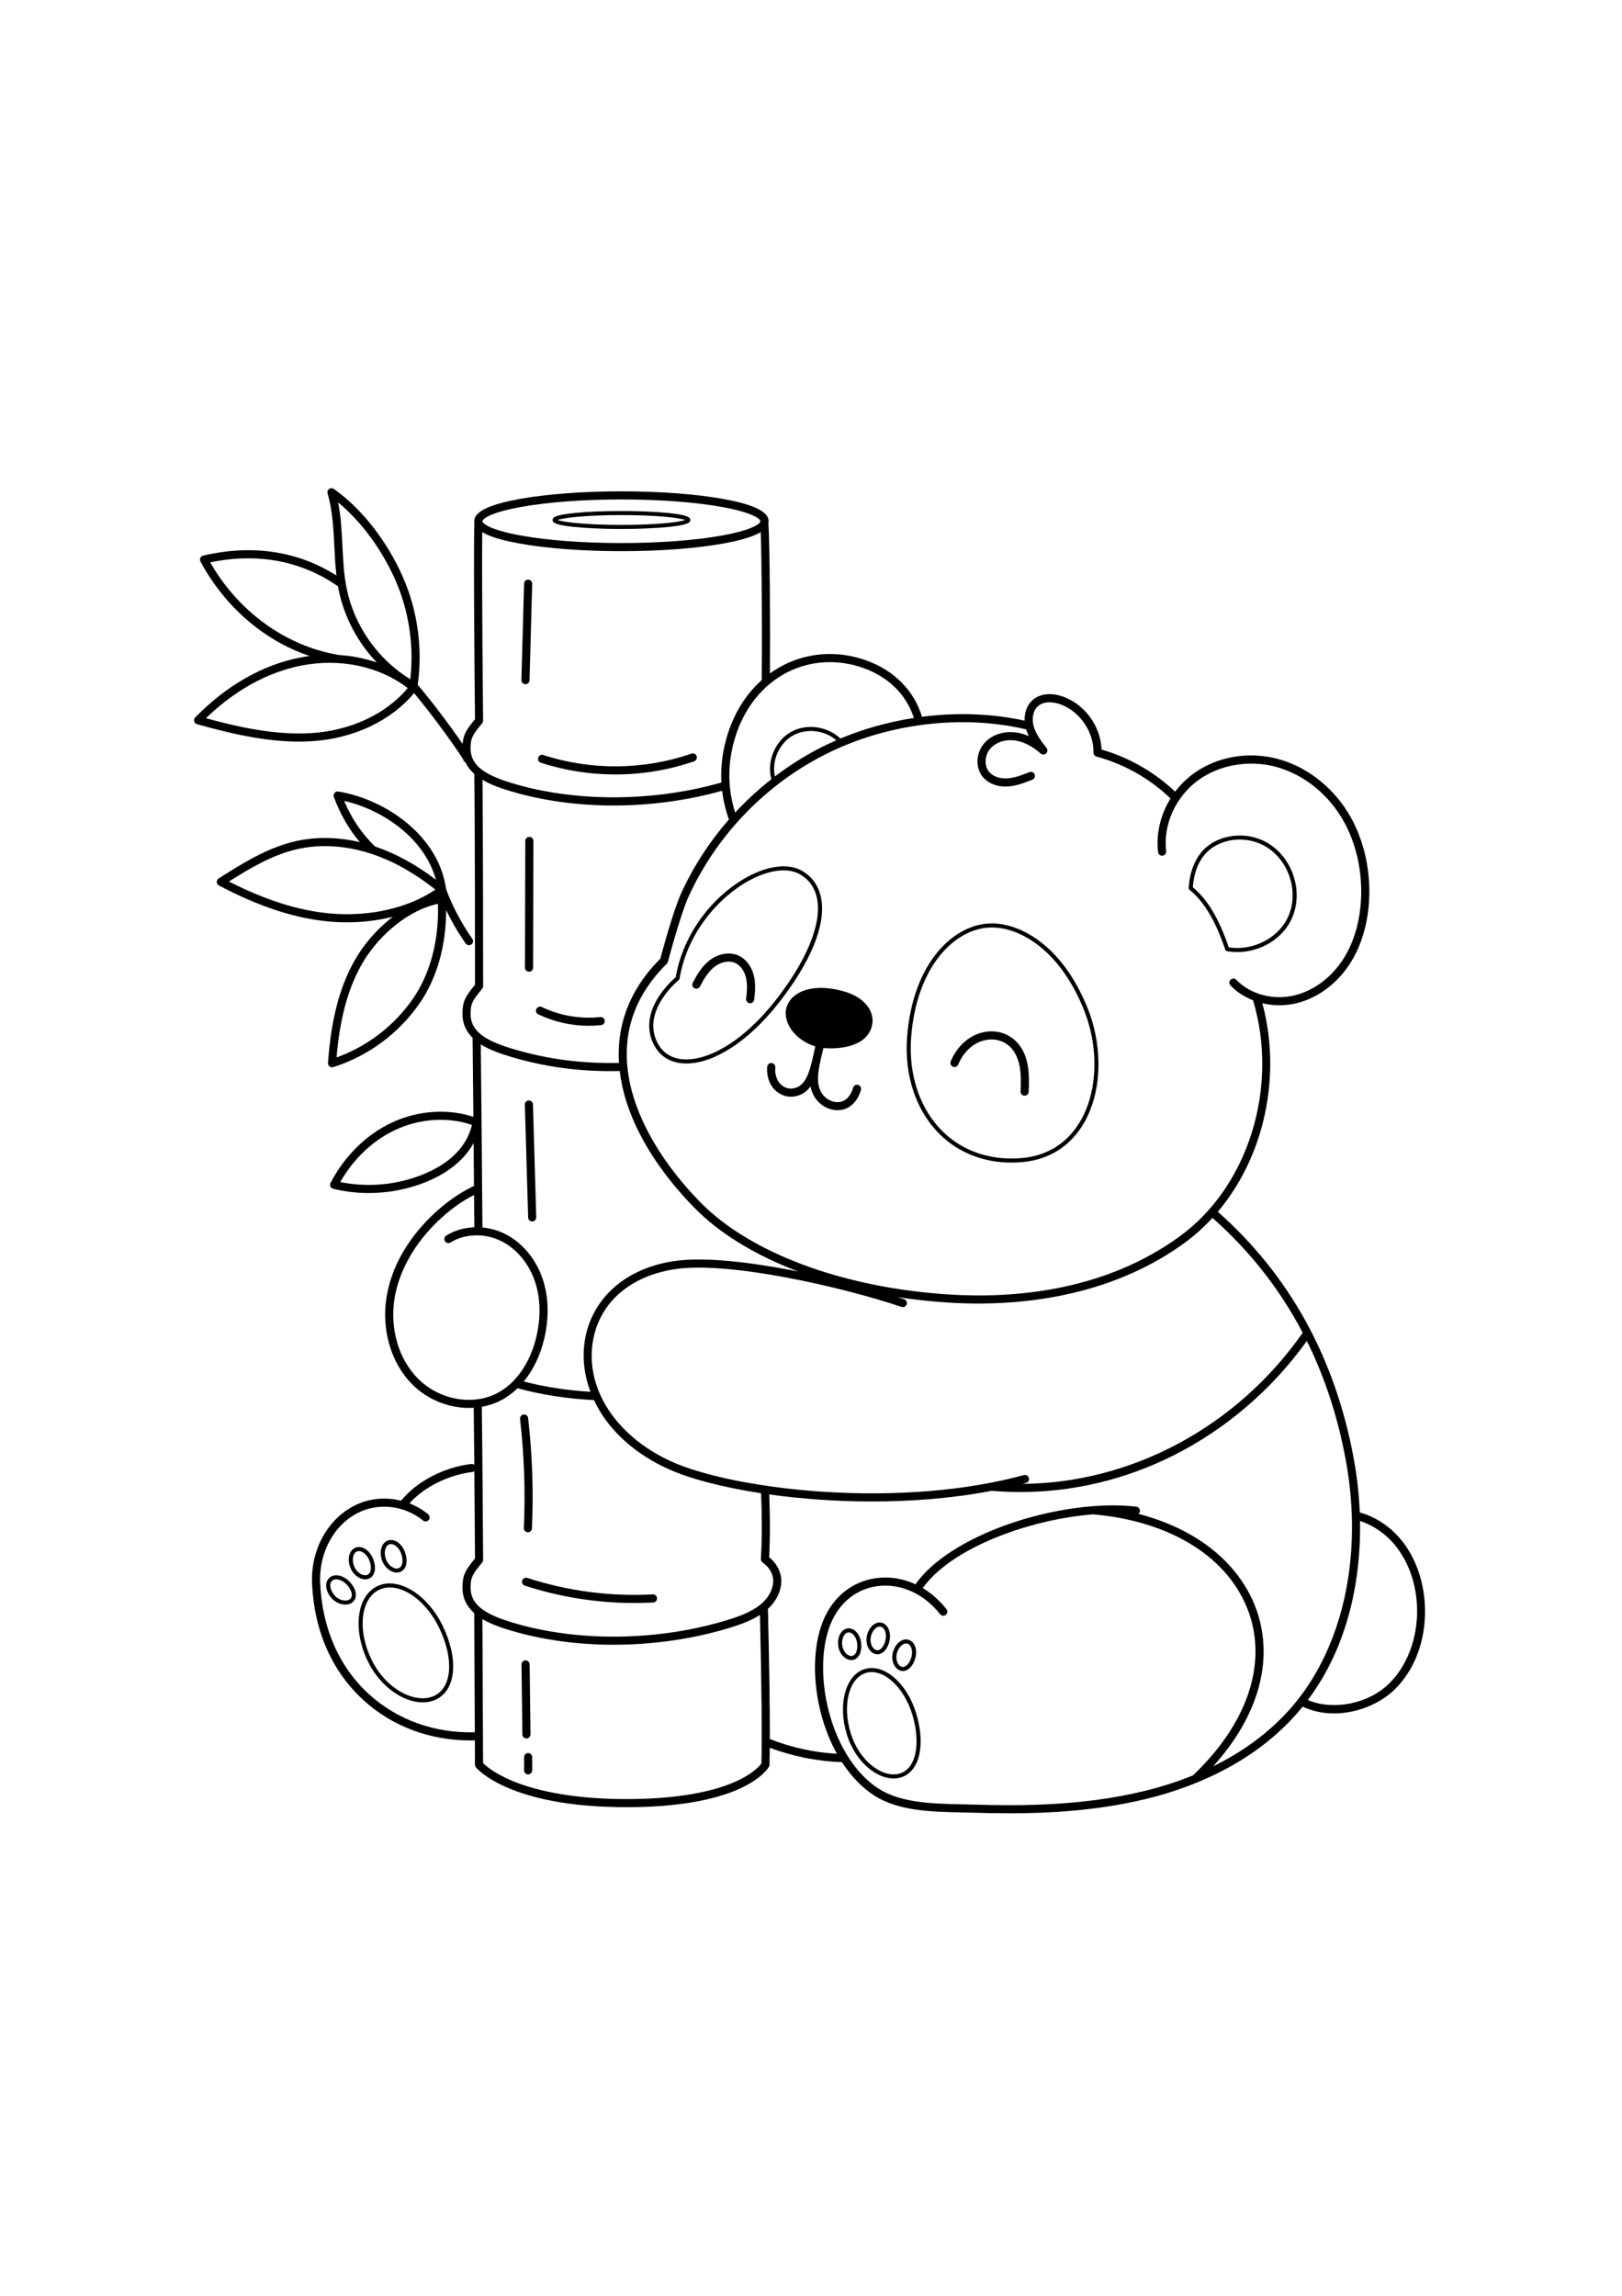 <?xml version="1.0" encoding="utf-8"?>
<!-- Generator: Adobe Illustrator 27.5.0, SVG Export Plug-In . SVG Version: 6.00 Build 0)  -->
<svg xmlns="http://www.w3.org/2000/svg" xmlns:xlink="http://www.w3.org/1999/xlink" viewBox="0 0 2000 2000" width="595" height="842" preserveAspectRatio="xMidYMid meet" data-scaled="true">
<g>
	<rect style="fill:#FFFFFF;" width="2000" height="2000"/>
</g>
<g>
	<path d="M707.749,234.424c15.645,1.623,36.428,2.518,58.519,2.518c22.092,0,42.875-0.894,58.52-2.518
		c24.338-2.526,26.375-5.6,26.375-8.533c0-2.933-2.037-6.007-26.375-8.533c-15.645-1.624-36.428-2.518-58.52-2.518
		c-22.091,0-42.874,0.894-58.519,2.518c-24.338,2.526-26.374,5.6-26.374,8.533C681.374,228.824,683.41,231.898,707.749,234.424z
		 M766.268,219.841c43.121,0,71.347,3.277,78.582,6.05c-7.235,2.773-35.461,6.05-78.582,6.05s-71.347-3.277-78.582-6.05
		C694.921,223.117,723.147,219.841,766.268,219.841z"/>
	<path d="M647.793,428.34c0.047,0.001,0.094,0.002,0.141,0.002c2.697,0,4.92-2.148,4.995-4.862l3.287-118.944
		c0.076-2.761-2.1-5.06-4.86-5.136c-2.736-0.078-5.06,2.099-5.136,4.86l-3.287,118.944
		C642.857,425.964,645.032,428.264,647.793,428.34z"/>
	<path d="M666.824,525.114c29.689,9.655,60.785,14.475,91.884,14.475c32.96,0,65.924-5.417,97.193-16.232
		c2.61-0.902,3.994-3.75,3.091-6.359c-0.902-2.609-3.749-3.994-6.359-3.091c-58.729,20.314-123.62,20.917-182.717,1.698
		c-2.627-0.853-5.447,0.582-6.301,3.209C662.761,521.439,664.197,524.26,666.824,525.114z"/>
	<path d="M652.297,782.776c0.005,0,0.009,0,0.014,0c2.755,0,4.992-2.23,5-4.987l0.408-156.239c0.007-2.761-2.226-5.005-4.987-5.013
		c-2.73-0.02-5.006,2.226-5.013,4.987l-0.408,156.239C647.303,780.524,649.536,782.769,652.297,782.776z"/>
	<path d="M663.761,835.312c19.497,9.311,40.744,14.098,62.211,14.098c5.072,0,10.156-0.267,15.232-0.805
		c2.746-0.291,4.736-2.753,4.445-5.499c-0.291-2.746-2.754-4.737-5.499-4.445c-24.722,2.62-49.646-1.659-72.08-12.373
		c-2.492-1.19-5.477-0.135-6.667,2.357C660.214,831.137,661.269,834.122,663.761,835.312z"/>
	<path d="M652.013,941.47c-2.76,0.081-4.933,2.384-4.852,5.144l4.065,139.132c0.079,2.71,2.301,4.854,4.995,4.854
		c0.049,0,0.099-0.001,0.148-0.002c2.76-0.081,4.933-2.384,4.852-5.144l-4.065-139.132
		C657.076,943.562,654.775,941.391,652.013,941.47z"/>
	<path d="M464.959,1540.373c-12.434,6.118-20.363,19.322-22.329,37.179c-1.921,17.445,2.09,37.353,11.294,56.058
		c14.793,30.063,42.995,49.853,67.204,49.851c6.006,0,11.77-1.219,17.019-3.802c24.38-11.997,27.498-50.327,7.415-91.14
		C526.383,1549.54,490.225,1527.941,464.959,1540.373z M535.94,1675.173c-10.976,5.401-25.63,4.016-40.202-3.798
		c-15.469-8.295-28.725-22.491-37.327-39.972c-8.789-17.862-12.628-36.792-10.81-53.303c1.772-16.098,8.721-27.903,19.567-33.24
		c4.215-2.074,8.783-3.06,13.544-3.06c20.988,0,45.725,19.173,60.365,48.927C559.88,1628.94,557.72,1664.455,535.94,1675.173z"/>
	<path d="M1102.869,1653.214c-12.072-10.524-25.121-14.348-36.743-10.766c-23.541,7.252-33.378,43.387-21.928,80.551
		c5.4,17.528,15.525,32.769,28.511,42.912c9.535,7.449,19.761,11.37,29.175,11.37c3.163,0,6.236-0.443,9.159-1.344
		c11.472-3.534,19.516-13.851,22.65-29.05c2.935-14.234,1.475-32.059-4.111-50.192
		C1124.096,1678.891,1114.61,1663.45,1102.869,1653.214z M1128.795,1745.877c-1.945,9.431-6.859,21.472-19.225,25.282
		c-10.037,3.092-22.351-0.257-33.784-9.188c-12.188-9.521-21.708-23.884-26.81-40.444c-10.637-34.529-2.283-67.86,18.622-74.301
		c2.348-0.723,4.776-1.081,7.259-1.081c7.995,0,16.548,3.707,24.727,10.837c11.049,9.632,20.005,24.258,25.22,41.184
		C1130.146,1715.51,1131.563,1732.453,1128.795,1745.877z"/>
	<path d="M489.265,1523.432c1.372,0,2.723-0.219,4.015-0.682c7.615-2.723,10.204-12.918,6.154-24.242
		c-3.931-10.994-13.228-17.384-21.167-14.546c-7.938,2.838-11.077,13.674-7.145,24.668
		C474.25,1517.377,482.057,1523.432,489.265,1523.432z M479.951,1488.671c0.688-0.246,1.405-0.364,2.139-0.364
		c4.73,0,10.137,4.893,12.637,11.885c3.025,8.457,1.679,16.131-3.129,17.85c-4.94,1.766-12.73-2.604-15.766-11.094
		C472.943,1498.872,474.83,1490.502,479.951,1488.671z"/>
	<path d="M1110.518,1644.446c0.928,0.26,1.858,0.386,2.782,0.386c6.449,0,12.6-6.136,15.288-15.721
		c2.983-10.641-0.716-20.668-8.421-22.828c-3.848-1.079-7.986,0.021-11.656,3.097c-3.4,2.85-6.03,7.121-7.406,12.026
		c-1.366,4.872-1.146,9.972,0.618,14.36C1103.514,1640.217,1106.719,1643.381,1110.518,1644.446z M1105.921,1622.756
		c1.106-3.945,3.167-7.335,5.803-9.544c1.826-1.53,3.742-2.326,5.536-2.326c0.532,0,1.053,0.07,1.558,0.212
		c4.839,1.356,7.108,8.988,4.956,16.664c-2.254,8.038-7.373,13.143-11.906,11.87c-2.292-0.643-4.298-2.731-5.505-5.731
		C1105.008,1630.53,1104.85,1626.572,1105.921,1622.756z"/>
	<path d="M1079.787,1623.973c0.722,0.152,1.444,0.227,2.162,0.227c3.167,0,6.251-1.465,8.861-4.252
		c2.81-3.001,4.942-7.426,6.003-12.461c1.051-4.985,0.696-9.989-1-14.088c-1.83-4.425-4.99-7.315-8.899-8.139
		c-7.83-1.652-15.749,5.526-18.029,16.339c-1.044,4.951-0.491,10.026,1.558,14.289
		C1072.522,1620.212,1075.927,1623.159,1079.787,1623.973z M1073.779,1602.63c1.515-7.185,6.337-12.6,10.932-12.6
		c0.394,0,0.786,0.04,1.174,0.122c2.244,0.473,4.13,2.305,5.31,5.158c1.315,3.178,1.572,7.136,0.727,11.146v0
		c-0.875,4.153-2.566,7.731-4.761,10.074c-1.387,1.481-3.611,3.127-6.342,2.55c-2.329-0.491-4.468-2.444-5.868-5.358
		C1073.377,1610.448,1072.961,1606.509,1073.779,1602.63z"/>
	<path d="M1051.072,1631.23c3.963-0.483,7.205-3.102,9.129-7.373c1.689-3.748,2.275-8.625,1.652-13.732
		c-0.617-5.057-2.571-9.677-5.501-13.008c-3.162-3.595-7.084-5.307-11.053-4.825c-3.965,0.484-7.363,3.091-9.567,7.342
		c-2.042,3.938-2.827,8.892-2.21,13.95c1.198,9.821,8.594,17.728,16.227,17.727
		C1050.189,1631.31,1050.631,1631.284,1051.072,1631.23z M1038.485,1612.977c-0.496-4.068,0.102-7.989,1.685-11.042
		c1.422-2.74,3.458-4.403,5.735-4.681c0.227-0.028,0.455-0.042,0.684-0.042c2.063,0,4.172,1.119,6.008,3.206
		c2.271,2.582,3.795,6.245,4.292,10.312c0.514,4.213,0.071,8.146-1.247,11.073c-0.833,1.85-2.408,4.126-5.177,4.464
		C1045.648,1626.85,1039.5,1621.297,1038.485,1612.977z"/>
	<path d="M450.334,1531.814c1.555,0,3.078-0.275,4.514-0.855c7.498-3.03,9.669-13.322,5.164-24.472c0,0,0,0,0,0
		c-4.375-10.825-13.923-16.832-21.74-13.673c-7.816,3.158-10.512,14.113-6.137,24.938
		C435.529,1526.153,443.271,1531.814,450.334,1531.814z M440.146,1497.449c0.764-0.309,1.572-0.456,2.405-0.456
		c4.665,0,10.1,4.62,12.826,11.366c3.365,8.328,2.333,16.05-2.402,17.963c-4.862,1.966-12.826-2.084-16.204-10.445
		C433.557,1507.927,435.103,1499.487,440.146,1497.449z"/>
	<path d="M431.171,1534.834c-3.708-3.915-8.276-6.617-12.862-7.606c-4.929-1.064-9.323-0.06-12.372,2.827
		c-6.121,5.797-4.625,16.979,3.405,25.456c4.591,4.847,10.834,7.447,16.432,7.447c3.673,0,7.068-1.119,9.537-3.457
		c3.044-2.883,4.145-7.124,3.101-11.941C437.49,1543.309,434.919,1538.79,431.171,1534.834z M431.872,1555.87
		c-3.808,3.606-12.699,2.749-18.9-3.798c-5.898-6.227-7.545-14.647-3.596-18.388c1.301-1.232,3.109-1.867,5.233-1.867
		c0.836,0,1.722,0.098,2.645,0.298c3.611,0.779,7.265,2.966,10.287,6.157l0,0c3.128,3.302,5.253,6.977,5.983,10.346
		C433.991,1550.77,434.083,1553.775,431.872,1555.87z"/>
	<path d="M1510.888,755.778c0.293,0.866,1.036,1.502,1.936,1.66c4.202,0.735,8.466,1.098,12.738,1.098
		c12.377,0,24.823-3.049,36.025-8.937c15.422-8.105,27.081-20.94,32.829-36.14c12.081-31.943-1.264-70.948-30.38-88.796
		c-27.089-16.606-64.314-11.587-82.982,11.187c-9.001,10.981-14.303,26.132-15.333,43.814c-0.047,0.811,0.302,1.594,0.938,2.101
		C1484.541,696.013,1498.595,719.531,1510.888,755.778z M1484.921,639.019c17.144-20.916,51.463-25.443,76.502-10.094
		c27.139,16.637,39.577,52.991,28.317,82.765c-10.603,28.037-43.163,45.856-74.602,41.059
		c-12.271-35.716-26.402-59.326-44.342-74.07C1471.616,667.176,1474.781,651.39,1484.921,639.019z"/>
	<path d="M1175.019,899.899c2.556,1.041,5.475-0.184,6.518-2.742c5.261-12.9,14.754-23.023,26.045-27.773
		c10.395-4.374,21.54-4.131,30.578,0.666c9.731,5.165,16.301,15.057,19.001,28.608c2.047,10.276,1.645,21.193,1.257,31.751
		c-0.102,2.759,2.053,5.079,4.813,5.18c0.063,0.003,0.125,0.003,0.187,0.003c2.677,0,4.894-2.119,4.994-4.816
		c0.41-11.134,0.833-22.646-1.443-34.072c-4.176-20.967-15.421-30.871-24.12-35.487c-11.702-6.211-25.97-6.594-39.145-1.05
		c-13.717,5.771-25.171,17.877-31.426,33.214C1171.235,895.938,1172.462,898.856,1175.019,899.899z"/>
	<path d="M909.743,762.464c-10.715-4.45-24.529-1.869-35.194,6.574c-9.203,7.286-15.213,17.46-20.336,27.369
		c-1.268,2.453-0.308,5.47,2.145,6.738c2.453,1.268,5.47,0.308,6.738-2.145c4.61-8.917,9.941-18.01,17.661-24.122
		c7.864-6.225,17.737-8.258,25.152-5.179c6.527,2.711,11.705,9.463,13.852,18.064c2.084,8.352,1.335,17.553,0.215,26.252
		c-0.353,2.739,1.582,5.245,4.321,5.597c0.217,0.028,0.432,0.042,0.645,0.042c2.477,0,4.628-1.84,4.953-4.362
		c1.245-9.67,2.054-19.992-0.431-29.951C926.553,775.683,919.181,766.383,909.743,762.464z"/>
	<path d="M968.885,832.057c-1.035,15.313,11.226,34.642,36.399,42.848c-0.517,2.302-1.015,4.612-1.505,6.886
		c-5.638,26.181-10.588,43.46-27.355,45.039c-5.711,0.536-11.882-2.404-15.732-7.494c-3.654-4.831-5.375-11.589-4.722-18.541
		c0.259-2.749-1.76-5.188-4.51-5.446c-2.756-0.258-5.188,1.76-5.446,4.51c-0.885,9.411,1.558,18.71,6.703,25.511
		c5.893,7.79,15.565,12.273,24.645,11.417c10.035-0.945,17-5.731,22.069-12.638c1.132,5.995,3.514,11.649,7.712,16.861
		c6.463,8.022,16.211,12.51,25.608,12.51c4.131,0,8.196-0.868,11.881-2.684c7.958-3.922,14.137-12.106,16.954-22.455
		c0.726-2.665-0.847-5.412-3.511-6.138c-2.665-0.725-5.412,0.846-6.138,3.511c-2.065,7.584-6.339,13.456-11.726,16.112
		c-7.842,3.865-18.946,0.733-25.28-7.129c-8.797-10.92-6.945-25.59-3.194-42.571c0.217-0.949,0.431-1.9,0.641-2.847
		c0.417-1.828,0.85-3.679,1.289-5.556c0.529-2.266,1.068-4.57,1.594-6.9c9.254,0.78,28.557,1.134,43.792-7.105
		c25.392-13.732,25.392-52.338-23.06-63.998C993.339,795.494,970.18,812.884,968.885,832.057z"/>
	<path d="M1247.09,1018.057c4.793,0,9.652-0.237,14.562-0.716c32.094-3.131,57.767-19.368,74.244-46.955
		c23.211-38.861,24.779-96.029,3.995-145.643c-14.692-35.071-34.296-61.922-58.267-79.808
		c-25.347-18.912-47.551-21.739-58.543-21.739c-0.006,0-0.014,0-0.02,0c-46.706,0.015-97.625,48.161-104.578,140.153
		c-3.596,47.571,11.215,91.364,40.636,120.149C1182.159,1006.041,1212.989,1018.058,1247.09,1018.057z M1123.47,863.726
		c6.724-88.958,55.191-135.516,99.593-135.53c0.006,0,0.012,0,0.018,0c10.372,0,31.365,2.699,55.553,20.746
		c23.245,17.344,42.303,43.497,56.645,77.733c20.192,48.199,18.749,103.603-3.675,141.147
		c-15.63,26.169-39.987,41.571-70.437,44.542c-38.347,3.741-73.346-7.78-98.55-32.44
		C1134.254,952.174,1119.986,909.821,1123.47,863.726z"/>
	<path d="M1012.596,692.817c-2.68-14.962-10.412-26.413-22.982-34.034c-14.607-8.855-36.479-7.74-60.007,3.06
		c-40.317,18.505-85.659,65.147-96.468,127.785c-2.814,2.372-12.848,11.276-21.109,24.221c-12.781,20.026-14.958,40.04-6.295,57.878
		c6.724,13.845,18.584,22.078,34.299,23.808c2.117,0.233,4.272,0.348,6.466,0.348c33.714-0.001,75.998-27.244,112.165-72.764
		C999.325,771.942,1018.479,725.666,1012.596,692.817z M893.448,875.722c-19.337,11.389-37.618,16.522-52.868,14.842
		c-13.919-1.532-24.413-8.802-30.348-21.022c-19.09-39.309,26.316-76.258,26.776-76.627c0.481-0.385,0.804-0.934,0.906-1.542
		c10.219-61.296,54.463-106.942,93.778-124.987c12.378-5.682,24.177-8.55,34.475-8.55c8.002,0,15.098,1.732,20.854,5.222
		c11.289,6.844,18.237,17.152,20.652,30.639c5.545,30.961-13.746,76.999-52.924,126.31
		C935.592,844.121,914.394,863.387,893.448,875.722z"/>
	<path d="M1729.947,1485.993c-13.918-18.042-32.732-30.951-53.281-36.662c-0.902-22.183-3.407-44.596-7.53-66.868
		c-22.879-123.607-79.243-225.771-167.508-303.775c23.373-27.685,41.413-61.308,52.384-98.331
		c15.438-52.097,16.264-108.124,2.492-158.744c6.83,1.644,13.923,2.494,21.08,2.494c6.905,0,13.873-0.791,20.719-2.42
		c26.817-6.382,51.404-24.893,67.456-50.786c13.892-22.409,21.707-50.517,22.598-81.284c1.09-37.624-8.403-74.5-26.729-103.835
		c-19.975-31.974-50.962-55.685-85.016-65.055c-36.694-10.095-75.995-3.386-105.131,17.946c-8.604,6.299-16.135,13.81-22.43,22.152
		c-25.637-24.25-56.869-42.134-90.773-51.921c-1.12-28.072-19.479-54.271-45.733-64.615c-15.193-5.986-29.842-4.675-39.185,3.506
		c-6.805,5.959-10.324,15.367-9.934,25.506c-38.928-8.591-81.759-10.357-124.385-5.076c-0.737,0.092-1.472,0.202-2.208,0.297
		c-9.523-32.34-34.654-57.655-69.59-69.834c-34.355-11.978-70.437-9.717-101.596,6.364c-5.695,2.94-11.133,6.31-16.304,10.063
		c0.436-61.171-0.108-157.114-1.856-185.444c0.146-0.729,0.228-1.469,0.228-2.225c0-6.585-5.529-12.146-16.903-17.003
		c-9.232-3.942-22.315-7.458-38.889-10.452c-33.611-6.071-78.236-9.414-125.656-9.414c-47.419,0-92.045,3.343-125.656,9.414
		c-16.573,2.994-29.658,6.51-38.889,10.452c-11.373,4.857-16.902,10.419-16.902,17.003c0,0.388,0.023,0.771,0.061,1.151
		c-0.02,0.166-0.057,0.326-0.06,0.496c-0.603,29.77-0.328,94.593,0.009,143.731c0.191,27.858,0.422,53.678,0.582,70.433
		c0.087,9.196,0.164,16.71,0.218,21.925l0.063,6.022c0.001,0.097,0.002,0.192,0.003,0.287
		c-10.835,13.222-14.435,19.065-15.267,30.444c-17.342-25.096-35.889-49.556-55.342-72.942
		c6.185-43.879-0.011-90.304-17.533-130.977c-19.481-45.217-51.629-86.5-85.992-110.42c-1.741-1.212-4.058-1.194-5.779,0.046
		c-1.722,1.24-2.473,3.432-1.875,5.467c6.133,20.861,7.247,43.322,8.323,65.042c0.591,11.909,1.2,24.087,2.617,36.193
		c-47.557-30.233-104.142-38.714-164.407-24.491c-1.511,0.356-2.771,1.395-3.409,2.81c-0.638,1.416-0.583,3.046,0.149,4.416
		c16.87,31.525,40.443,59.465,68.171,80.799c20.556,15.816,42.791,27.76,66.403,35.7c-4.087,0.535-8.175,1.189-12.256,1.997
		c-46.083,9.116-90.615,34.614-128.782,73.738c-1.234,1.265-1.709,3.088-1.248,4.794c0.46,1.706,1.787,3.043,3.49,3.516
		c37.919,10.522,81.41,21.459,125.74,21.459c5.393,0,10.807-0.162,16.216-0.507c51.061-3.251,97.611-25.32,125.671-59.325
		c21.359,25.94,41.612,53.152,60.285,81.074c0.123,1.017,0.56,2.006,1.313,2.811l2.051,2.19c2.434,4.974,5.98,9.525,10.617,13.635
		c0.762,57.563,0.854,223.968,0.864,259.853c-12.363,15.084-15.32,20.561-15.486,35.578c-0.128,11.56,4.081,21.586,12.499,29.925
		c0.255,18.671,0.61,54.904,0.99,97.36c-31.588-10.464-68.777-7.907-100.76,7.166c-31.405,14.801-58.19,41.198-75.419,74.329
		c-0.709,1.363-0.752,2.976-0.116,4.375c0.635,1.399,1.878,2.428,3.371,2.791c14.437,3.509,29.249,5.247,44.058,5.247
		c25.012-0.001,50.001-4.962,73.054-14.73c26.139-11.075,45.359-27.307,56.094-46.96c0.149,17.36,0.3,35.233,0.446,52.964
		c-18.397,8.714-36.048,21.215-52.504,37.211c-21.073,20.483-47.761,54.325-55.228,99.23c-6.729,40.46,5.39,81.917,31.626,108.191
		c18.858,18.885,44.753,29.031,69.932,29.03c1.952,0,3.898-0.068,5.837-0.191c0.26,19.332,0.513,44.519,0.738,70.346
		c-1.019-0.83-2.357-1.266-3.766-1.091c-34.228,4.242-67.246,21.55-86.558,45.282c-11.358-2.845-23.287-3.408-34.859-1.428
		c-21.206,3.627-40.56,15.957-54.497,34.718c-14.329,19.287-21.561,43.891-20.366,69.28c2.76,58.644,24.843,108.347,63.862,143.736
		c35.24,31.963,81.506,49.24,131.273,49.239c1.853,0,3.713-0.026,5.577-0.074c0.047,11.405,0.087,21.544,0.121,29.978
		c0.004,1.136,0.396,2.237,1.11,3.122c1.624,2.011,41.434,49.265,185.744,49.265c0.009,0-0.007,0,0.002,0
		c146.837,0,174.626-47.976,175.736-50.018c0.377-0.695,0.585-1.469,0.605-2.26c0.158-6.159,0.267-13.191,0.332-21.044
		c28.044,10.668,58.611,16.775,88.99,17.779c11.236,17.359,24.778,31.488,39.835,41.15c29.94,19.211,70.995,20.072,107.217,20.831
		c4.717,0.099,9.353,0.196,13.871,0.332c14.452,0.437,29.515,0.747,45.062,0.747c51.983,0,109.365-3.468,167.315-17.285
		c54.322-12.952,130.818-41.632,186.752-104.709c2.753-3.104,5.428-6.277,8.041-9.502c12.231,5.799,25.434,8.373,38.599,8.373
		c28.727,0,57.25-12.205,74.956-29.617c22.514-22.14,35.725-53.998,37.199-89.706
		C1758.413,1543.562,1748.552,1510.111,1729.947,1485.993z M524.005,1031.645c-32.733,13.869-69.579,17.498-104.467,10.398
		c16.24-28.502,40.075-51.145,67.684-64.156c30.169-14.217,65.247-16.477,94.723-6.261
		C577.517,990.482,563.601,1014.869,524.005,1031.645z M1606.268,1227.877c-81.276,116.177-211.207,185.327-345.832,186.279
		c1.563-0.412,3.14-0.804,4.693-1.229c2.663-0.729,4.232-3.479,3.502-6.143c-0.729-2.664-3.479-4.233-6.143-3.502
		c-69.995,19.164-158.048,26.457-247.936,20.537c-76.339-5.028-148.334-19.516-187.889-37.809
		c-41.136-19.025-71.245-48.124-86.282-81.164c-0.147-0.626-0.407-1.205-0.767-1.718c-8.654-19.781-11.929-40.925-8.951-62.135
		c6.812-48.511,44.6-82.714,101.084-91.492c66.109-10.274,206.096,21.644,279.888,46.45c2.618,0.88,5.453-0.529,6.332-3.146
		c0.88-2.618-0.529-5.453-3.146-6.333c-2.531-0.851-5.121-1.704-7.762-2.557c20.022,3.061,40.585,5.302,61.543,6.663
		c12.827,0.833,25.512,1.249,38.05,1.249c40.296,0,79.002-4.297,115.469-12.841c52.604-12.325,99.383-33.3,139.036-62.34
		c12.142-8.892,23.476-19.108,33.867-30.449C1541.016,1126.846,1578.176,1174.203,1606.268,1227.877z M669.245,1161.872
		c-8.244-24.814-25.202-45.177-46.525-55.868c-8.789-4.406-18.303-7.038-27.856-7.918c-0.657-81.803-1.505-182.395-2.033-225.811
		c11.302,7.183,25.414,11.916,37.911,15.621c39.459,11.697,79.597,17.431,122.254,17.43c3.691,0,7.411-0.059,11.143-0.145
		c0.697,5.855,1.668,11.761,2.949,17.719c13.598,63.208,55.838,116.803,88.878,150.633c31.237,31.984,75.612,58.846,128.521,78.877
		c-4.426-0.889-8.815-1.743-13.148-2.556c-42.791-8.025-102.011-16.314-141.127-10.236c-30.827,4.791-57.283,17.081-76.507,35.54
		c-18.068,17.35-29.46,39.634-32.943,64.442c-2.809,20-0.23,40.979,7.279,60.987c-28.705-1.694-56.281-5.95-82.193-12.68
		c11.782-14.297,20.603-32.644,25.422-53.563C677.179,1208.706,676.478,1183.644,669.245,1161.872z M1265.276,483.992
		c0.891,2.909,2.028,5.702,3.355,8.38c-5.035-2.225-10.116-3.725-15.22-4.489c-15.286-2.288-30.448,2.68-39.573,12.966
		c-10.601,11.949-11.494,30.291-2.034,41.759c6.761,8.195,18.38,12.6,31.08,11.782c10.799-0.696,21.045-4.782,30.086-8.387
		c2.565-1.023,3.815-3.931,2.792-6.497c-1.023-2.565-3.932-3.815-6.496-2.792c-8.757,3.492-17.811,7.102-27.024,7.696
		c-9.506,0.613-18.001-2.44-22.724-8.166c-6.3-7.637-5.492-20.538,1.801-28.759c6.905-7.784,18.636-11.504,30.611-9.712
		c10.438,1.562,20.952,6.939,31.251,15.981c1.937,1.7,4.849,1.649,6.726-0.117c1.877-1.767,2.103-4.67,0.522-6.707
		c-6.364-8.198-12.945-16.674-15.77-26.416c-2.367-8.165-1.65-19.122,5.288-25.198c7.622-6.674,19.942-5.267,28.931-1.725
		c23.29,9.176,39.878,34.002,39.444,59.031c-0.04,2.292,1.483,4.316,3.696,4.914c34.228,9.244,65.752,27.096,91.315,51.646
		c-12.309,19.887-18.079,43.368-15.371,66.169c0.326,2.742,2.811,4.698,5.555,4.375c2.742-0.326,4.701-2.813,4.375-5.555
		c-3.885-32.703,11.618-67.022,39.495-87.433c26.295-19.253,63.298-25.526,96.571-16.373c31.664,8.711,60.526,30.84,79.188,60.711
		c17.293,27.682,26.248,62.573,25.214,98.247c-0.841,29.006-8.138,55.392-21.102,76.305c-14.672,23.666-37.004,40.551-61.272,46.326
		c-26.234,6.243-54.32-1.301-71.555-19.219c-1.915-1.99-5.08-2.052-7.07-0.137c-1.99,1.914-2.051,5.08-0.137,7.07
		c7.699,8.004,17.274,14.186,27.849,18.335c32.055,106.885-5.572,228.871-89.825,290.573
		c-93.914,68.778-207.364,77.127-285.998,72.021c-130.199-8.455-244.64-51.092-306.131-114.052
		c-45.404-46.49-76.037-98.251-86.256-145.749c-1.516-7.048-2.604-13.992-3.268-20.83c0-0.019,0.004-0.037,0.004-0.057
		c-0.002-0.062-0.02-0.12-0.024-0.181c-4.57-47.848,11.746-90.472,48.672-126.948c0.636-0.628,1.092-1.417,1.321-2.281
		c0.154-0.586,15.572-58.811,25.633-80.729c15.011-32.703,34.77-62.897,58.367-89.667c0.488-0.383,0.892-0.844,1.202-1.365
		c30.723-34.512,67.863-63.249,109.486-84.19C1093.637,476.626,1185.735,465.285,1265.276,483.992z M977.777,491.554
		c16.657-9.371,39.115-6.611,53.404,5.924c-5.917,2.579-11.737,5.281-17.417,8.139c-20.504,10.316-39.978,22.516-58.291,36.458
		C951.229,522.893,960.585,501.227,977.777,491.554z M970.234,413.939c28.696-14.811,61.98-16.874,93.718-5.809
		c31.317,10.919,53.953,33.282,62.87,61.824c-31.46,4.891-62.234,13.505-90.615,25.364c-15.711-15.21-41.749-18.887-60.881-8.122
		c-19.723,11.097-30.141,36.433-24.172,58.218c-13.838,10.855-26.998,22.712-39.388,35.555c-1.785,1.85-3.546,3.717-5.289,5.597
		c-9.314-29.45-9.59-59.691-0.79-90.018C916.537,459.159,939.46,429.821,970.234,413.939z M642.39,209.831
		c33.042-5.968,77.036-9.254,123.878-9.254c46.842,0,90.836,3.286,123.879,9.254c35.102,6.34,45.538,13.494,47.282,16.694
		c-0.079,0.422-0.125,0.855-0.09,1.305c0.015,0.194,0.03,0.409,0.044,0.614c-1.869,3.237-12.414,10.327-47.236,16.616
		c-33.042,5.969-77.037,9.255-123.879,9.255c-46.842,0-90.836-3.286-123.878-9.255c-39.023-7.048-47.569-15.105-47.569-17.614
		C594.82,224.936,603.366,216.879,642.39,209.831z M488.369,301.971c16.096,37.363,22.236,79.786,17.514,120.278
		c-39.876-24.477-68.933-65.665-78.349-111.557c-3.542-17.267-4.444-35.451-5.315-53.037c-0.875-17.648-1.774-35.773-5.315-53.469
		C445.562,227.719,471.717,263.316,488.369,301.971z M259.197,278.149c58.243-12.165,112.558-1.996,157.591,29.53
		c0.297,1.678,0.608,3.354,0.951,5.024c6.842,33.348,23.489,64.345,46.907,88.887c-14.959-5.174-30.897-8.308-47.257-9.288
		c-0.269-0.096-0.545-0.182-0.836-0.232C352.048,380.983,293.676,338.596,259.197,278.149z M384.279,488.594
		c-45.149,2.874-90.533-7.504-130.352-18.329c25.992-25.161,65.992-54.69,117.512-64.881c47.798-9.455,96.459,0.898,131.271,27.712
		C476.375,464.885,432.519,485.522,384.279,488.594z M580.229,507.156c0.14-12.594,2.114-15.891,14.345-30.716
		c0.773-0.938,1.163-2.102,1.143-3.273c-0.033-2.642-1.82-165.306-1.072-232.286c2.04,1.231,4.39,2.42,7.079,3.568
		c9.232,3.942,22.316,7.459,38.889,10.452c33.611,6.071,78.237,9.414,125.656,9.414c47.42,0,92.045-3.343,125.656-9.414
		c16.573-2.993,29.657-6.51,38.889-10.452c2.732-1.166,5.118-2.375,7.181-3.627c1.334,36.764,1.835,122.321,1.284,182.391
		c-19.953,17.765-34.904,41.98-43.195,70.549c-5.416,18.664-7.602,37.301-6.563,55.765c-83.198,23.781-178.591,24.365-255.935,1.438
		c-16.913-5.014-30.838-10.459-40.221-17.851c-0.258-0.259-0.541-0.491-0.85-0.689C584.562,525.861,580.111,517.779,580.229,507.156
		z M594.573,803.785c0.759-0.92,1.148-2.059,1.143-3.208l0-0.774c-0.009-32.368-0.088-189.642-0.777-253.575
		c10.917,6.465,24.072,10.846,35.803,14.324c38.344,11.366,81.7,17.327,125.813,17.326c2.303,0,4.611-0.016,6.917-0.049
		c43.085-0.609,86.841-6.887,126.946-18.162c1.439,11.916,4.231,23.748,8.375,35.456c-23.96,27.422-43.668,57.774-58.68,90.477
		c-9.679,21.088-23.442,71.962-25.863,81.034c-22.603,22.608-37.942,47.907-45.604,75.217c-4.778,17.031-6.575,34.891-5.419,53.346
		c-45.521,0.981-87.992-4.54-129.644-16.887c-18.148-5.38-32.864-11.254-42.209-19.498c-0.174-0.19-0.363-0.361-0.565-0.521
		c-6.879-6.293-10.691-13.95-10.582-23.789C580.369,821.908,582.342,818.61,594.573,803.785z M578.182,1310.567
		c-22.533-0.001-45.792-9.147-62.766-26.145c-23.996-24.031-35.046-62.151-28.838-99.484c5.48-32.946,24.065-66.223,52.334-93.7
		c14.406-14.003,29.724-25.176,45.626-33.292c0.111,13.555,0.22,26.942,0.324,39.864c-12.403,0.449-24.463,3.871-34.645,10.237
		c-2.342,1.464-3.053,4.549-1.589,6.89c1.464,2.342,4.548,3.053,6.89,1.589c9.964-6.229,22.059-9.165,34.335-8.765
		c0.017,0,0.032,0.005,0.049,0.005c0.013,0,0.027,0,0.04,0c0.007,0,0.014-0.002,0.022-0.002c9.63,0.33,19.369,2.714,28.274,7.179
		c18.971,9.511,34.103,27.765,41.517,50.081c6.654,20.03,7.267,43.225,1.772,67.077c-7.497,32.542-25.238,58.171-48.674,70.313
		C602.233,1307.918,590.314,1310.568,578.182,1310.567z M617.453,1311.294c7.487-3.879,14.438-8.966,20.743-15.079
		c29.49,8.091,61.137,13.004,94.164,14.617c2.287,4.876,4.867,9.674,7.748,14.359c17.883,29.079,46.362,53.248,82.358,69.896
		c26.488,12.25,67.39,23.14,115.987,30.572c1.04,28.872,1.373,53.906-0.232,81.028c-0.103,1.738,0.706,3.404,2.134,4.399
		c9.863,6.866,14.586,17.118,12.634,27.424c-4.64,24.495-31.092,35.694-53.618,42.714c-85.624,26.683-184.984,28.314-265.788,4.361
		c-16.96-5.027-30.916-10.489-40.299-17.91c-0.221-0.218-0.463-0.413-0.722-0.587c-7.983-6.571-12.452-14.665-12.334-25.311
		c0.14-12.593,2.114-15.891,14.345-30.716c0.766-0.929,1.156-2.081,1.143-3.24l-0.008-1.289
		c-0.194-30.656-0.873-133.054-1.614-187.397C602.235,1317.686,610.118,1315.094,617.453,1311.294z M455.381,1673.764
		c-37.007-33.564-57.959-80.869-60.592-136.8c-2.19-46.535,26.425-86.805,66.562-93.671c21.159-3.62,43.679,2.373,60.241,16.029
		c2.131,1.757,5.282,1.454,7.039-0.677c1.757-2.131,1.453-5.282-0.677-7.039c-6.919-5.705-14.758-10.226-23.096-13.461
		c17.887-19.98,47.662-34.947,77.454-38.64c0.998-0.124,1.887-0.54,2.602-1.144c0.377,44.254,0.671,88.851,0.791,107.737
		c-12.354,15.073-15.309,20.553-15.476,35.565c-0.138,12.462,4.762,23.143,14.547,31.847c0.279,51.592,0.522,105.861,0.693,146.822
		C536.093,1721.654,490.061,1705.218,455.381,1673.764z M938.868,1758.745c-2.065,2.853-9.888,12.148-29.635,21.388
		c-22.006,10.296-63.593,22.569-136.746,22.568c-72.576,0-117.151-12.43-141.766-22.857c-21.54-9.125-31.915-18.33-35.096-21.519
		c-0.036-9.052-0.079-19.92-0.13-32.111c0.095-0.428,0.154-0.868,0.131-1.327c-0.016-0.318-0.068-0.626-0.141-0.925
		c-0.164-39.463-0.398-92.252-0.669-143.186c10.94,6.505,24.151,10.905,35.926,14.395c38.903,11.532,81.989,17.27,125.831,17.269
		c49.275-0.001,99.503-7.251,145.775-21.67c11.55-3.6,24.03-8.251,34.708-15.09C939.093,1662.208,939.703,1723.758,938.868,1758.745
		z M1409.133,1793.203c-74.143,17.678-147.639,18.144-209.757,16.271c-4.548-0.137-9.215-0.235-13.963-0.335
		c-34.901-0.731-74.459-1.561-102.026-19.249c-27.55-17.678-49.773-51.818-60.973-93.665c-10.556-39.443-9.97-80.182,1.567-108.975
		c10.462-26.111,31.265-43.218,57.074-46.933c16.025-2.306,32.212,0.7,46.907,8.281c0.197,0.119,0.397,0.225,0.602,0.313
		c11.375,5.981,21.84,14.711,30.616,25.856c1.708,2.169,4.852,2.544,7.021,0.835c2.17-1.708,2.544-4.852,0.835-7.022
		c-8.496-10.789-18.451-19.535-29.29-25.993c35.078-49.222,130.401-84.578,210.084-90.909
		c96.65,8.464,168.479,53.877,192.202,121.556c22.49,64.164-2.692,137.159-69.088,200.268c-0.008,0.007-0.013,0.017-0.021,0.024
		C1448.882,1782.473,1427.683,1788.781,1409.133,1793.203z M1590.722,1691.587c-28.14,31.733-61.738,54.487-94.949,70.814
		c55.791-61.572,75.366-130.655,53.698-192.474c-12.01-34.264-36.355-64.146-70.404-86.413
		c-21.694-14.188-47.202-25.121-75.37-32.445c0.975-0.792,1.658-1.947,1.816-3.294c0.321-2.743-1.642-5.227-4.384-5.548
		c-44.635-5.23-103.122,2.678-156.45,21.152c-53.844,18.653-95.695,45.637-115.847,74.51c-15.517-7.172-32.413-9.887-49.201-7.471
		c-29.439,4.238-53.106,23.596-64.932,53.112c-12.312,30.728-13.039,73.823-1.945,115.28c4.67,17.451,11.206,33.655,19.221,48.056
		c-28.4-1.643-56.774-7.875-82.756-18.208c0.107-37.628-0.676-91.37-2.339-160.46c7.847-7.169,13.733-16.201,15.935-27.828
		c2.505-13.227-3.005-26.707-14.457-35.792c1.42-25.904,1.12-50.006,0.156-77.446c38.933,5.453,82.323,8.687,126.933,8.687
		c49.107,0,99.68-3.941,147.417-13.133c11.72,1.006,23.448,1.512,35.175,1.512c64.826,0,129.323-15.295,188.422-44.904
		c65.004-32.568,121.923-81.382,164.926-141.36c22.106,44.638,38.131,93.486,47.916,146.347
		C1681.353,1503.413,1655.716,1618.294,1590.722,1691.587z M1712.789,1660.346c-25.502,25.078-69.146,33.537-100.201,20.246
		c27.536-36.65,46.545-80.524,56.593-130.758c5.747-28.735,8.339-59.063,7.792-89.959c17.161,5.531,33.324,17.019,45.056,32.226
		C1759.22,1540.313,1754.903,1618.932,1712.789,1660.346z"/>
	<path d="M427.808,721.881c19.535,0,38.705-2.363,56.654-6.86c-0.843,0.64-1.687,1.275-2.523,1.935
		c-17.999,14.202-33.948,32.777-44.909,52.305c-18.514,32.984-28.869,73.016-32.587,125.983c-0.116,1.651,0.593,3.253,1.893,4.278
		c0.894,0.704,1.986,1.073,3.095,1.073c0.505,0,1.013-0.076,1.507-0.233c43.04-13.609,80.868-41.56,106.517-78.705
		c21.294-30.839,32.703-71.212,32.669-114.887c6.839,14.256,15.397,28.983,24.133,41.22c0.976,1.367,2.513,2.095,4.074,2.095
		c1.005,0,2.021-0.302,2.901-0.931c2.248-1.604,2.769-4.727,1.164-6.975c-13.107-18.359-25.788-42.486-32.396-61.606
		c-4.295-30.422-20.923-58.436-48.126-81.045c-23.89-19.856-54.768-34.031-84.715-38.893c-1.757-0.285-3.534,0.385-4.664,1.761
		c-1.131,1.375-1.444,3.247-0.825,4.916c8.038,21.639,18.413,39.69,32.099,55.736c-27.004-6.365-53.929-6.841-78.848-1.273
		c-35.305,7.887-67.19,28.154-95.321,46.035c-1.504,0.956-2.385,2.639-2.315,4.42c0.071,1.78,1.085,3.388,2.66,4.221
		c49.489,26.156,94.059,40.702,136.256,44.469C413.426,721.564,420.639,721.881,427.808,721.881z M509.227,815.975
		c-22.978,33.276-56.234,58.795-94.228,72.462c4.031-47.726,13.862-84.19,30.752-114.281c17.669-31.478,53.253-66.09,94.247-75.115
		C541.458,743.661,530.614,785.002,509.227,815.975z M462.425,628.346c-16.536-16.053-28.77-34.056-38.064-56.133
		c47.909,10.783,99.296,46.434,113.14,97.154c-24.315-18.499-49.246-32.176-74.269-40.717c-0.252-0.086-0.506-0.161-0.758-0.246
		C462.456,628.386,462.444,628.364,462.425,628.346z M367.102,631.534c29.113-6.504,61.237-4.229,92.9,6.58
		c25.863,8.828,51.702,23.429,76.883,43.435c-33.453,22.779-81.396,33.731-129.793,29.41c-38.671-3.451-79.565-16.342-124.79-39.364
		C308.813,654.834,336.35,638.404,367.102,631.534z"/>
	<path d="M645.928,1468.557c-0.125,2.759,2.01,5.096,4.769,5.221c0.077,0.003,0.153,0.005,0.229,0.005
		c2.658,0,4.87-2.093,4.991-4.774c2.046-45.247,0.463-91.002-4.705-135.997c-0.315-2.743-2.792-4.711-5.538-4.397
		c-2.744,0.315-4.712,2.794-4.397,5.538C646.386,1378.621,647.95,1423.841,645.928,1468.557z"/>
	<path d="M643.904,1533.276c-0.852,2.627,0.586,5.447,3.213,6.299c43.826,14.219,89.121,21.387,134.973,21.387
		c7.758,0,15.537-0.205,23.322-0.617c2.758-0.146,4.875-2.499,4.73-5.257c-0.146-2.758-2.506-4.882-5.257-4.729
		c-52.568,2.776-104.61-4.052-154.682-20.297C647.574,1529.209,644.755,1530.649,643.904,1533.276z"/>
	<path d="M649.185,1727.972c2.762-0.034,4.973-2.3,4.938-5.061l-1.061-86.268c-0.034-2.761-2.294-5.005-5.061-4.938
		c-2.761,0.034-4.972,2.3-4.938,5.061l1.061,86.268c0.033,2.74,2.265,4.938,4.998,4.938
		C649.143,1727.972,649.164,1727.972,649.185,1727.972z"/>
	<path d="M651.227,1745.958c-2.761,0-5,2.239-5,5v16.323c0,2.761,2.239,5,5,5c2.761,0,5-2.239,5-5v-16.323
		C656.227,1748.197,653.988,1745.958,651.227,1745.958z"/>
</g>
</svg>
